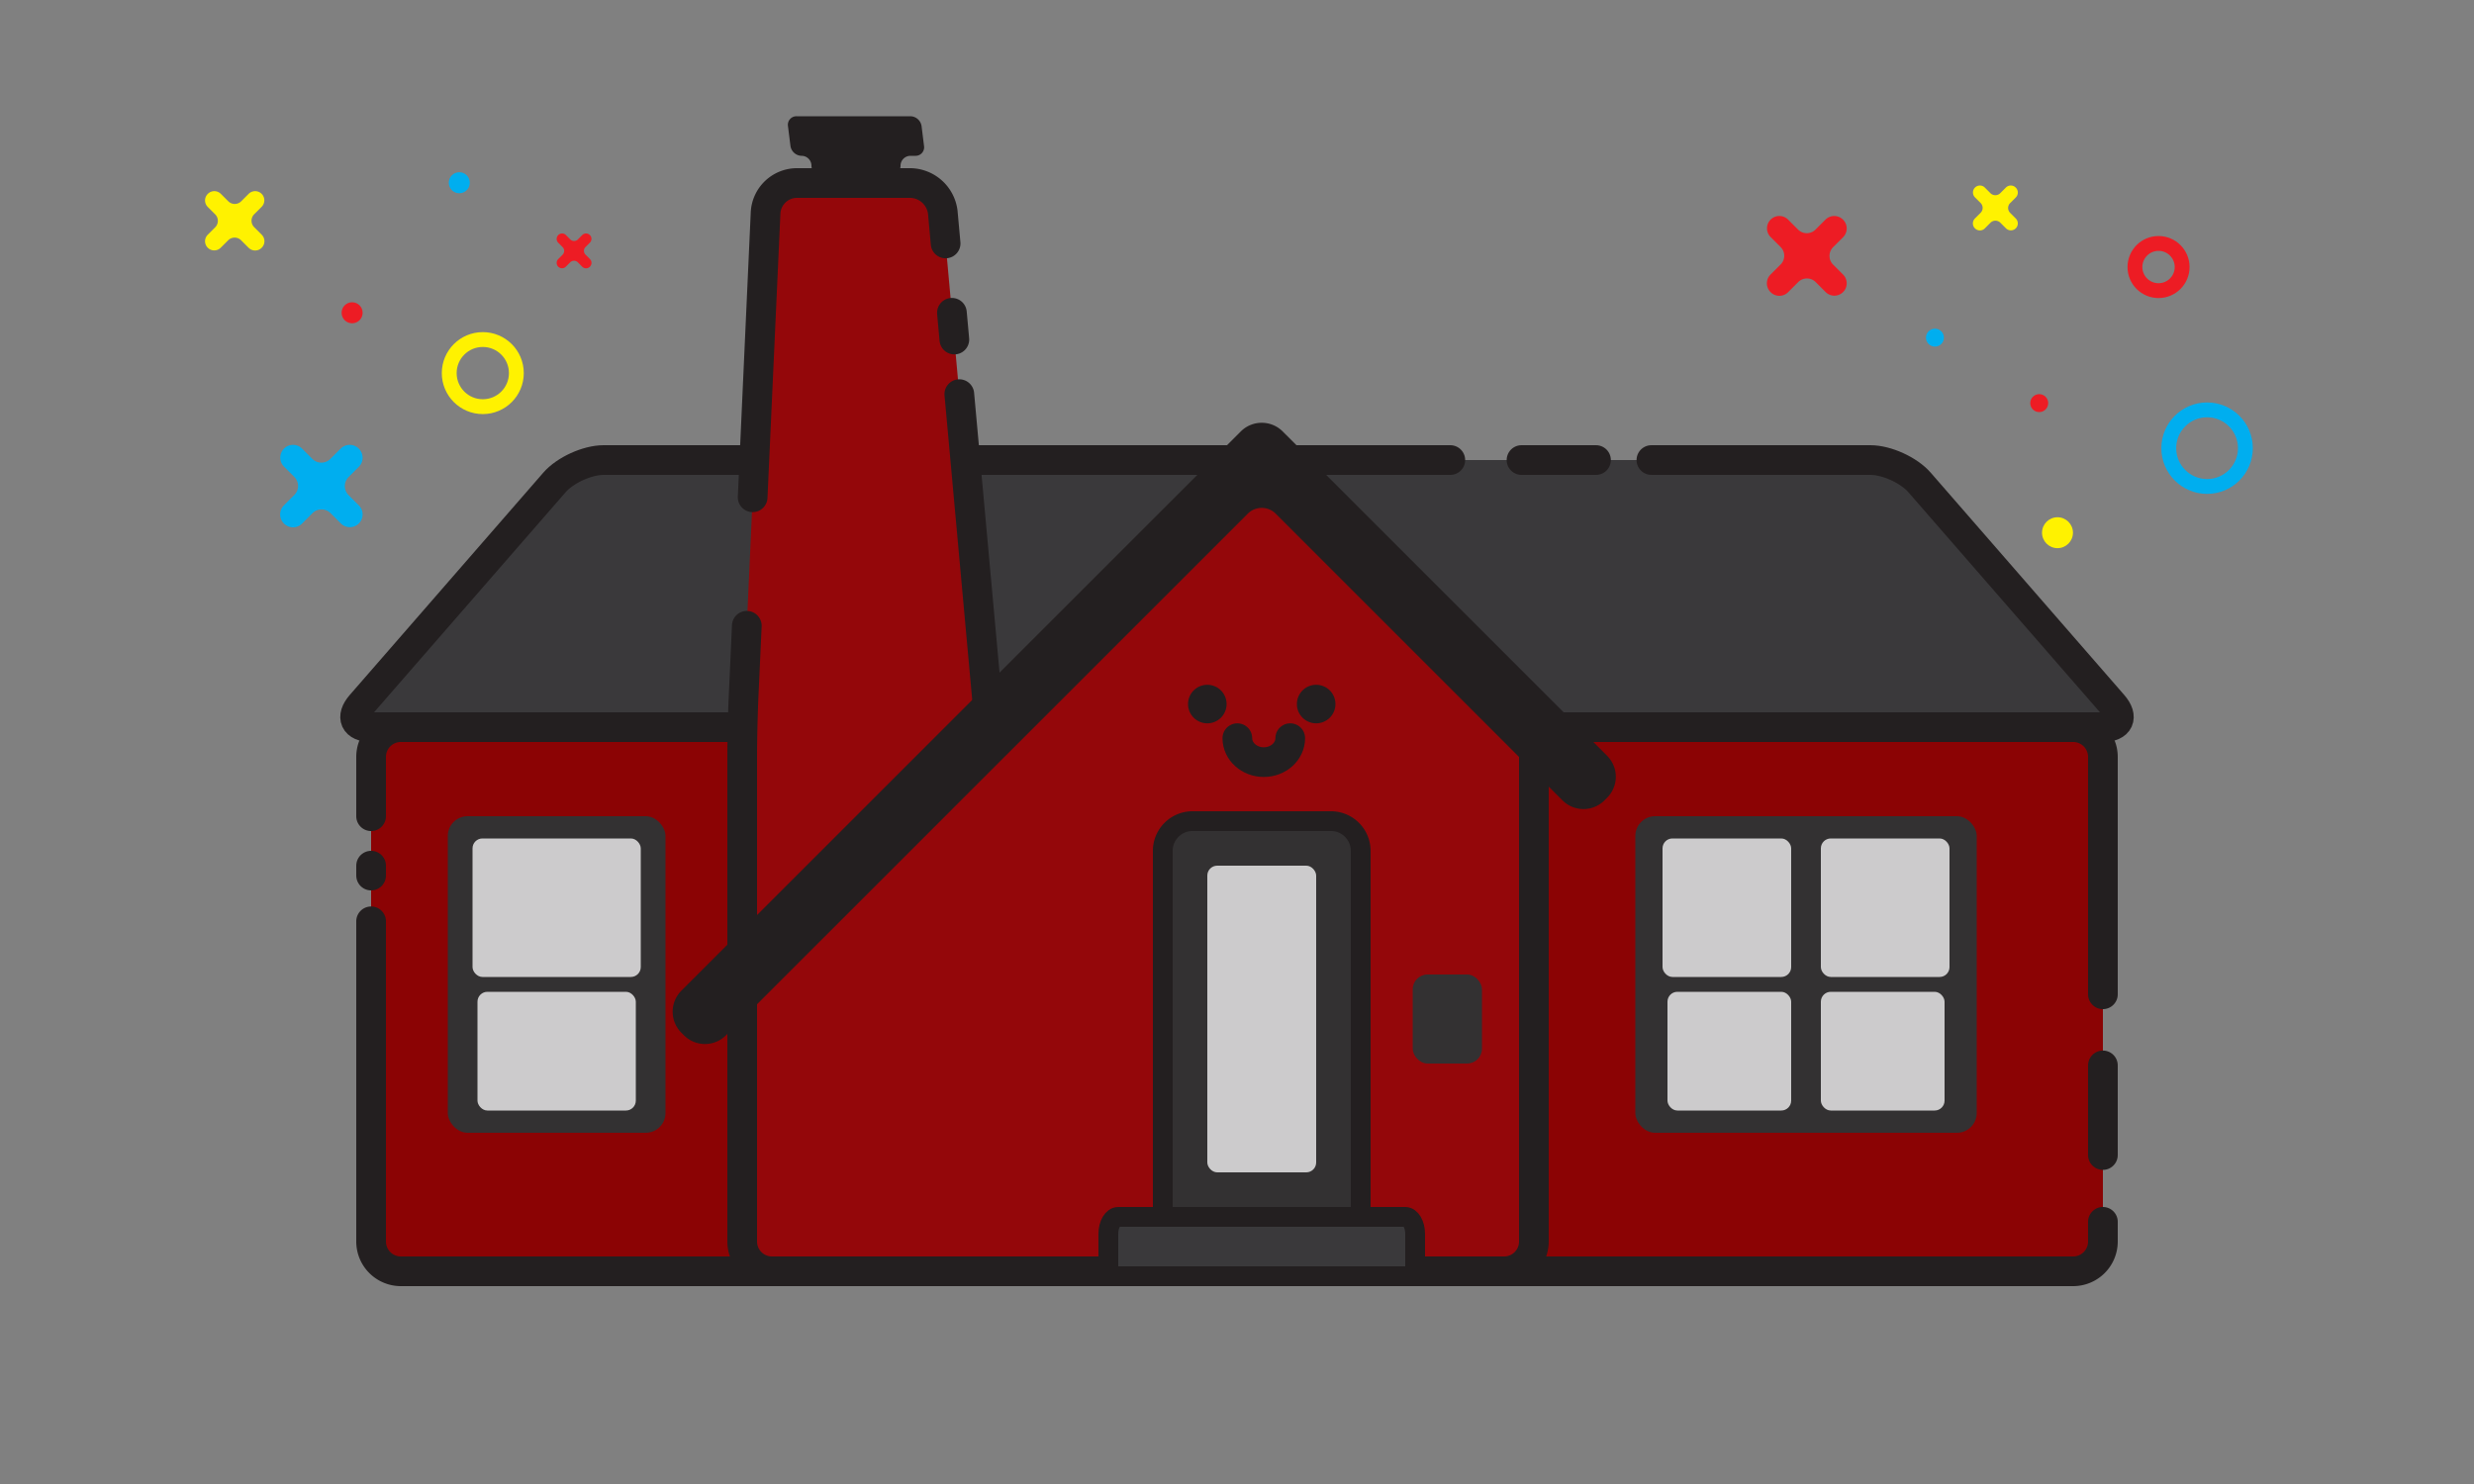 <svg xmlns="http://www.w3.org/2000/svg" viewBox="0 0 1000 600"><rect x="0" y="0" width="1000" height="600" fill="#808080" stroke="none"/><title>OBH-Revamp</title><path d="M114.8,181.373h0a5.157,5.157,0,0,1,7.292,0l4.165,4.165a5.157,5.157,0,0,0,7.292,0l4.165-4.165a5.157,5.157,0,0,1,7.292,0l.057.057a5.157,5.157,0,0,1,0,7.292l-4.165,4.165a5.157,5.157,0,0,0,0,7.292l4.165,4.165a5.157,5.157,0,0,1,0,7.292h0a5.157,5.157,0,0,1-7.292,0l-4.165-4.165a5.157,5.157,0,0,0-7.292,0l-4.221,4.221a5.157,5.157,0,0,1-7.292,0l-.057-.057a5.157,5.157,0,0,1,0-7.292l4.221-4.221a5.157,5.157,0,0,0,0-7.292l-4.165-4.165A5.157,5.157,0,0,1,114.8,181.373Z" style="fill:#00aeef"/><path d="M83.971,100.156h0a3.711,3.711,0,0,1,0-5.248l3-3a3.711,3.711,0,0,0,0-5.248l-3-3a3.711,3.711,0,0,1,0-5.248l.041-.041a3.711,3.711,0,0,1,5.248,0l3,3a3.711,3.711,0,0,0,5.248,0l3-3a3.711,3.711,0,0,1,5.248,0h0a3.711,3.711,0,0,1,0,5.248l-3,3a3.711,3.711,0,0,0,0,5.248l3.037,3.037a3.711,3.711,0,0,1,0,5.248l-.041.041a3.711,3.711,0,0,1-5.248,0l-3.037-3.037a3.711,3.711,0,0,0-5.248,0l-3,3A3.711,3.711,0,0,1,83.971,100.156Z" style="fill:#fff200"/><circle cx="195.146" cy="150.85" r="13.568" style="fill:none;stroke:#fff200;stroke-miterlimit:10;stroke-width:6px"/><circle cx="142.328" cy="126.459" r="4.25" style="fill:#ed1c24"/><circle cx="185.646" cy="73.887" r="4.25" style="fill:#00aeef"/><path d="M715.694,88.79h0a4.991,4.991,0,0,1,7.058,0l4.031,4.031a4.991,4.991,0,0,0,7.058,0l4.031-4.031a4.991,4.991,0,0,1,7.058,0l.055.055a4.991,4.991,0,0,1,0,7.058l-4.031,4.031a4.991,4.991,0,0,0,0,7.058l4.031,4.031a4.991,4.991,0,0,1,0,7.058h0a4.991,4.991,0,0,1-7.058,0L733.9,114.05a4.991,4.991,0,0,0-7.058,0l-4.085,4.085a4.991,4.991,0,0,1-7.058,0l-.055-.055a4.991,4.991,0,0,1,0-7.058l4.085-4.085a4.991,4.991,0,0,0,0-7.058l-4.031-4.031A4.991,4.991,0,0,1,715.694,88.79Z" style="fill:#ed1c24"/><path d="M798.3,75.832h0a2.809,2.809,0,0,1,3.973,0l2.269,2.269a2.809,2.809,0,0,0,3.973,0l2.269-2.269a2.809,2.809,0,0,1,3.973,0l.031.031a2.809,2.809,0,0,1,0,3.973L812.518,82.1a2.809,2.809,0,0,0,0,3.973l2.269,2.269a2.809,2.809,0,0,1,0,3.973h0a2.809,2.809,0,0,1-3.973,0l-2.269-2.269a2.809,2.809,0,0,0-3.973,0l-2.3,2.3a2.809,2.809,0,0,1-3.973,0l-.031-.031a2.809,2.809,0,0,1,0-3.973l2.3-2.3a2.809,2.809,0,0,0,0-3.973L798.3,79.8A2.809,2.809,0,0,1,798.3,75.832Z" style="fill:#fff200"/><circle cx="892.114" cy="181.198" r="15.485" style="fill:none;stroke:#00aeef;stroke-miterlimit:10;stroke-width:6px"/><circle cx="831.647" cy="215.382" r="6.25" style="fill:#fff200"/><circle cx="782.108" cy="136.513" r="3.628" style="fill:#00aeef"/><circle cx="872.487" cy="107.966" r="9.539" style="fill:none;stroke:#ed1c24;stroke-miterlimit:10;stroke-width:6px"/><circle cx="824.261" cy="162.985" r="3.628" style="fill:#ed1c24"/><path d="M225.639,107.821h0a2.179,2.179,0,0,1,0-3.081l1.76-1.76a2.179,2.179,0,0,0,0-3.081l-1.76-1.76a2.179,2.179,0,0,1,0-3.081l.024-.024a2.179,2.179,0,0,1,3.081,0l1.76,1.76a2.179,2.179,0,0,0,3.081,0l1.76-1.76a2.179,2.179,0,0,1,3.081,0h0a2.179,2.179,0,0,1,0,3.081l-1.76,1.76a2.179,2.179,0,0,0,0,3.081l1.783,1.783a2.179,2.179,0,0,1,0,3.081l-.024.024a2.179,2.179,0,0,1-3.081,0l-1.783-1.783a2.179,2.179,0,0,0-3.081,0l-1.76,1.76A2.179,2.179,0,0,1,225.639,107.821Z" style="fill:#ed1c24"/><rect x="150" y="294" width="700" height="220" style="fill:#8b0304"/><line x1="850" y1="430.75" x2="850" y2="467" style="fill:none;stroke:#231f20;stroke-linecap:round;stroke-linejoin:round;stroke-width:12px"/><path d="M150,330V306a12.035,12.035,0,0,1,12-12H838a12.035,12.035,0,0,1,12,12v96" style="fill:none;stroke:#231f20;stroke-linecap:round;stroke-linejoin:round;stroke-width:12px"/><line x1="150" y1="354" x2="150" y2="350" style="fill:none;stroke:#231f20;stroke-linecap:round;stroke-linejoin:round;stroke-width:12px"/><path d="M850,494v8a12.035,12.035,0,0,1-12,12H162a12.035,12.035,0,0,1-12-12V372.5" style="fill:none;stroke:#231f20;stroke-linecap:round;stroke-linejoin:round;stroke-width:12px"/><line x1="790" y1="514" x2="784.625" y2="514" style="fill:#fff;stroke:#231f20;stroke-miterlimit:10"/><path d="M854.122,284.948C858.455,289.927,856.6,294,850,294H150c-6.6,0-8.455-4.073-4.122-9.052l78.243-89.9C228.455,190.073,237.4,186,244,186H756c6.6,0,15.545,4.073,19.878,9.052Z" style="fill:#3a393b"/><path d="M667.5,186H756c6.6,0,15.545,4.073,19.878,9.052l78.243,89.9C858.455,289.927,856.6,294,850,294H150c-6.6,0-8.455-4.073-4.122-9.052l78.243-89.9C228.455,190.073,237.4,186,244,186H586.224" style="fill:none;stroke:#231f20;stroke-linecap:round;stroke-linejoin:round;stroke-width:12px"/><line x1="615" y1="186" x2="645.111" y2="186" style="fill:none;stroke:#231f20;stroke-linecap:round;stroke-linejoin:round;stroke-width:12px"/><path d="M372.5,50.969A4.663,4.663,0,0,0,368,47H322a3.451,3.451,0,0,0-3.5,3.969l1.008,8.062A4.663,4.663,0,0,0,324,63h0a4.012,4.012,0,0,1,4,4h0a4.012,4.012,0,0,0,4,4h28a4.012,4.012,0,0,0,4-4h0a4.012,4.012,0,0,1,4-4h2a3.451,3.451,0,0,0,3.5-3.969Z" style="fill:#231f20"/><path d="M382.221,98.426l-1.134-12.476A13.43,13.43,0,0,0,368,74H322a12.715,12.715,0,0,0-12.545,11.988l-4.685,103.08-1.09,23.975-1.272,27.978L301.318,265l-.773,17.016C300.245,288.606,300,299.4,300,306V502a12.035,12.035,0,0,0,12,12H608a12.035,12.035,0,0,0,12-12V306c0-6.6-3.818-15.818-8.485-20.485l-93.03-93.028a12.035,12.035,0,0,0-16.971,0l-93.028,93.029c-4.667,4.667-8.974,3.107-9.572-3.465L387.76,159.357" style="fill:#94070a"/><path d="M301.863,253.009l-1.318,29C300.245,288.606,300,299.4,300,306V502a12.035,12.035,0,0,0,12,12H608a12.035,12.035,0,0,0,12-12V306c0-6.6-3.818-15.818-8.485-20.485l-93.03-93.028a12.035,12.035,0,0,0-16.971,0l-93.028,93.029c-4.667,4.667-8.974,3.107-9.572-3.465L387.76,159.357" style="fill:none;stroke:#231f20;stroke-linecap:round;stroke-linejoin:round;stroke-width:12px"/><path d="M382.221,98.426l-1.134-12.476A13.43,13.43,0,0,0,368,74H322a12.715,12.715,0,0,0-12.545,11.988l-5.23,115.068" style="fill:none;stroke:#231f20;stroke-linecap:round;stroke-linejoin:round;stroke-width:12px"/><line x1="385.753" y1="137.283" x2="384.769" y2="126.459" style="fill:#be1e2d"/><line x1="385.753" y1="137.283" x2="384.769" y2="126.459" style="fill:none;stroke:#231f20;stroke-linecap:round;stroke-linejoin:round;stroke-width:12px"/><path d="M470,492V344a12.013,12.013,0,0,1,12-12h56a12.013,12.013,0,0,1,12,12V492Z" style="fill:#333132"/><path d="M538,336a8,8,0,0,1,8,8V488H474V344a8,8,0,0,1,8-8h56m0-8H482a16.018,16.018,0,0,0-16,16V496h88V344a16.018,16.018,0,0,0-16-16Z" style="fill:#231f20"/><rect x="488" y="350" width="44" height="124" rx="4" ry="4" style="fill:#fff;opacity:0.75"/><path d="M448,498.857c0-3.787,1.791-6.857,4-6.857H568c2.209,0,4,3.07,4,6.857V516H448Z" style="fill:#3a393b;stroke:#231f20;stroke-miterlimit:10;stroke-width:8px"/><rect x="661" y="330" width="138" height="128" rx="8" ry="8" style="fill:#333132"/><rect x="736" y="339" width="52" height="56" rx="4" ry="4" style="fill:#fff;opacity:0.75"/><rect x="736" y="401" width="50" height="48" rx="4" ry="4" style="fill:#fff;opacity:0.75"/><rect x="672" y="339" width="52" height="56" rx="4" ry="4" transform="translate(1396 734) rotate(-180)" style="fill:#fff;opacity:0.75"/><rect x="674" y="401" width="50" height="48" rx="4" ry="4" transform="translate(1398 850) rotate(-180)" style="fill:#fff;opacity:0.75"/><rect x="181" y="330" width="88" height="128" rx="8" ry="8" style="fill:#333132"/><rect x="190.999" y="339" width="68.002" height="56" rx="4" ry="4" style="fill:#fff;opacity:0.75"/><rect x="193" y="401" width="64" height="48" rx="4" ry="4" style="fill:#fff;opacity:0.75"/><rect x="571.024" y="394" width="28" height="36" rx="6" ry="6" style="fill:#333132"/><path d="M284.95,421.109a10.926,10.926,0,0,1-7.778-3.222l-1.061-1.061a11.013,11.013,0,0,1,0-15.557L502.222,175.161a11,11,0,0,1,15.557,0l131.11,131.109a11,11,0,0,1,0,15.557l-1.061,1.061a11,11,0,0,1-15.557,0L516.364,206.98a9,9,0,0,0-12.729,0L292.728,417.888A10.926,10.926,0,0,1,284.95,421.109Z" style="fill:#231f20"/><path d="M510,172.939a9.969,9.969,0,0,1,7.071,2.929L648.182,306.978a10,10,0,0,1,0,14.142l-1.061,1.061a10,10,0,0,1-14.142,0L517.071,206.274a10,10,0,0,0-14.142,0L292.021,417.181a10,10,0,0,1-14.142,0l-1.061-1.061a10,10,0,0,1,0-14.142l226.111-226.11A9.969,9.969,0,0,1,510,172.939m0-2a11.921,11.921,0,0,0-8.485,3.515L275.4,400.564a12.014,12.014,0,0,0,0,16.97l1.061,1.061a12,12,0,0,0,16.971,0L504.343,207.688a8,8,0,0,1,11.314,0L631.565,323.6a12,12,0,0,0,16.971,0l1.061-1.061a12,12,0,0,0,0-16.971L518.485,174.454A11.921,11.921,0,0,0,510,170.939Z" style="fill:#231f20"/><path d="M521.522,298.448c0,5.35-4.787,9.688-10.692,9.688s-10.692-4.337-10.692-9.688" style="fill:none;stroke:#231f20;stroke-linecap:round;stroke-linejoin:round;stroke-width:12px"/><circle cx="532" cy="284.659" r="7.795" style="fill:#231f20"/><circle cx="488" cy="284.659" r="7.795" style="fill:#231f20"/></svg>
